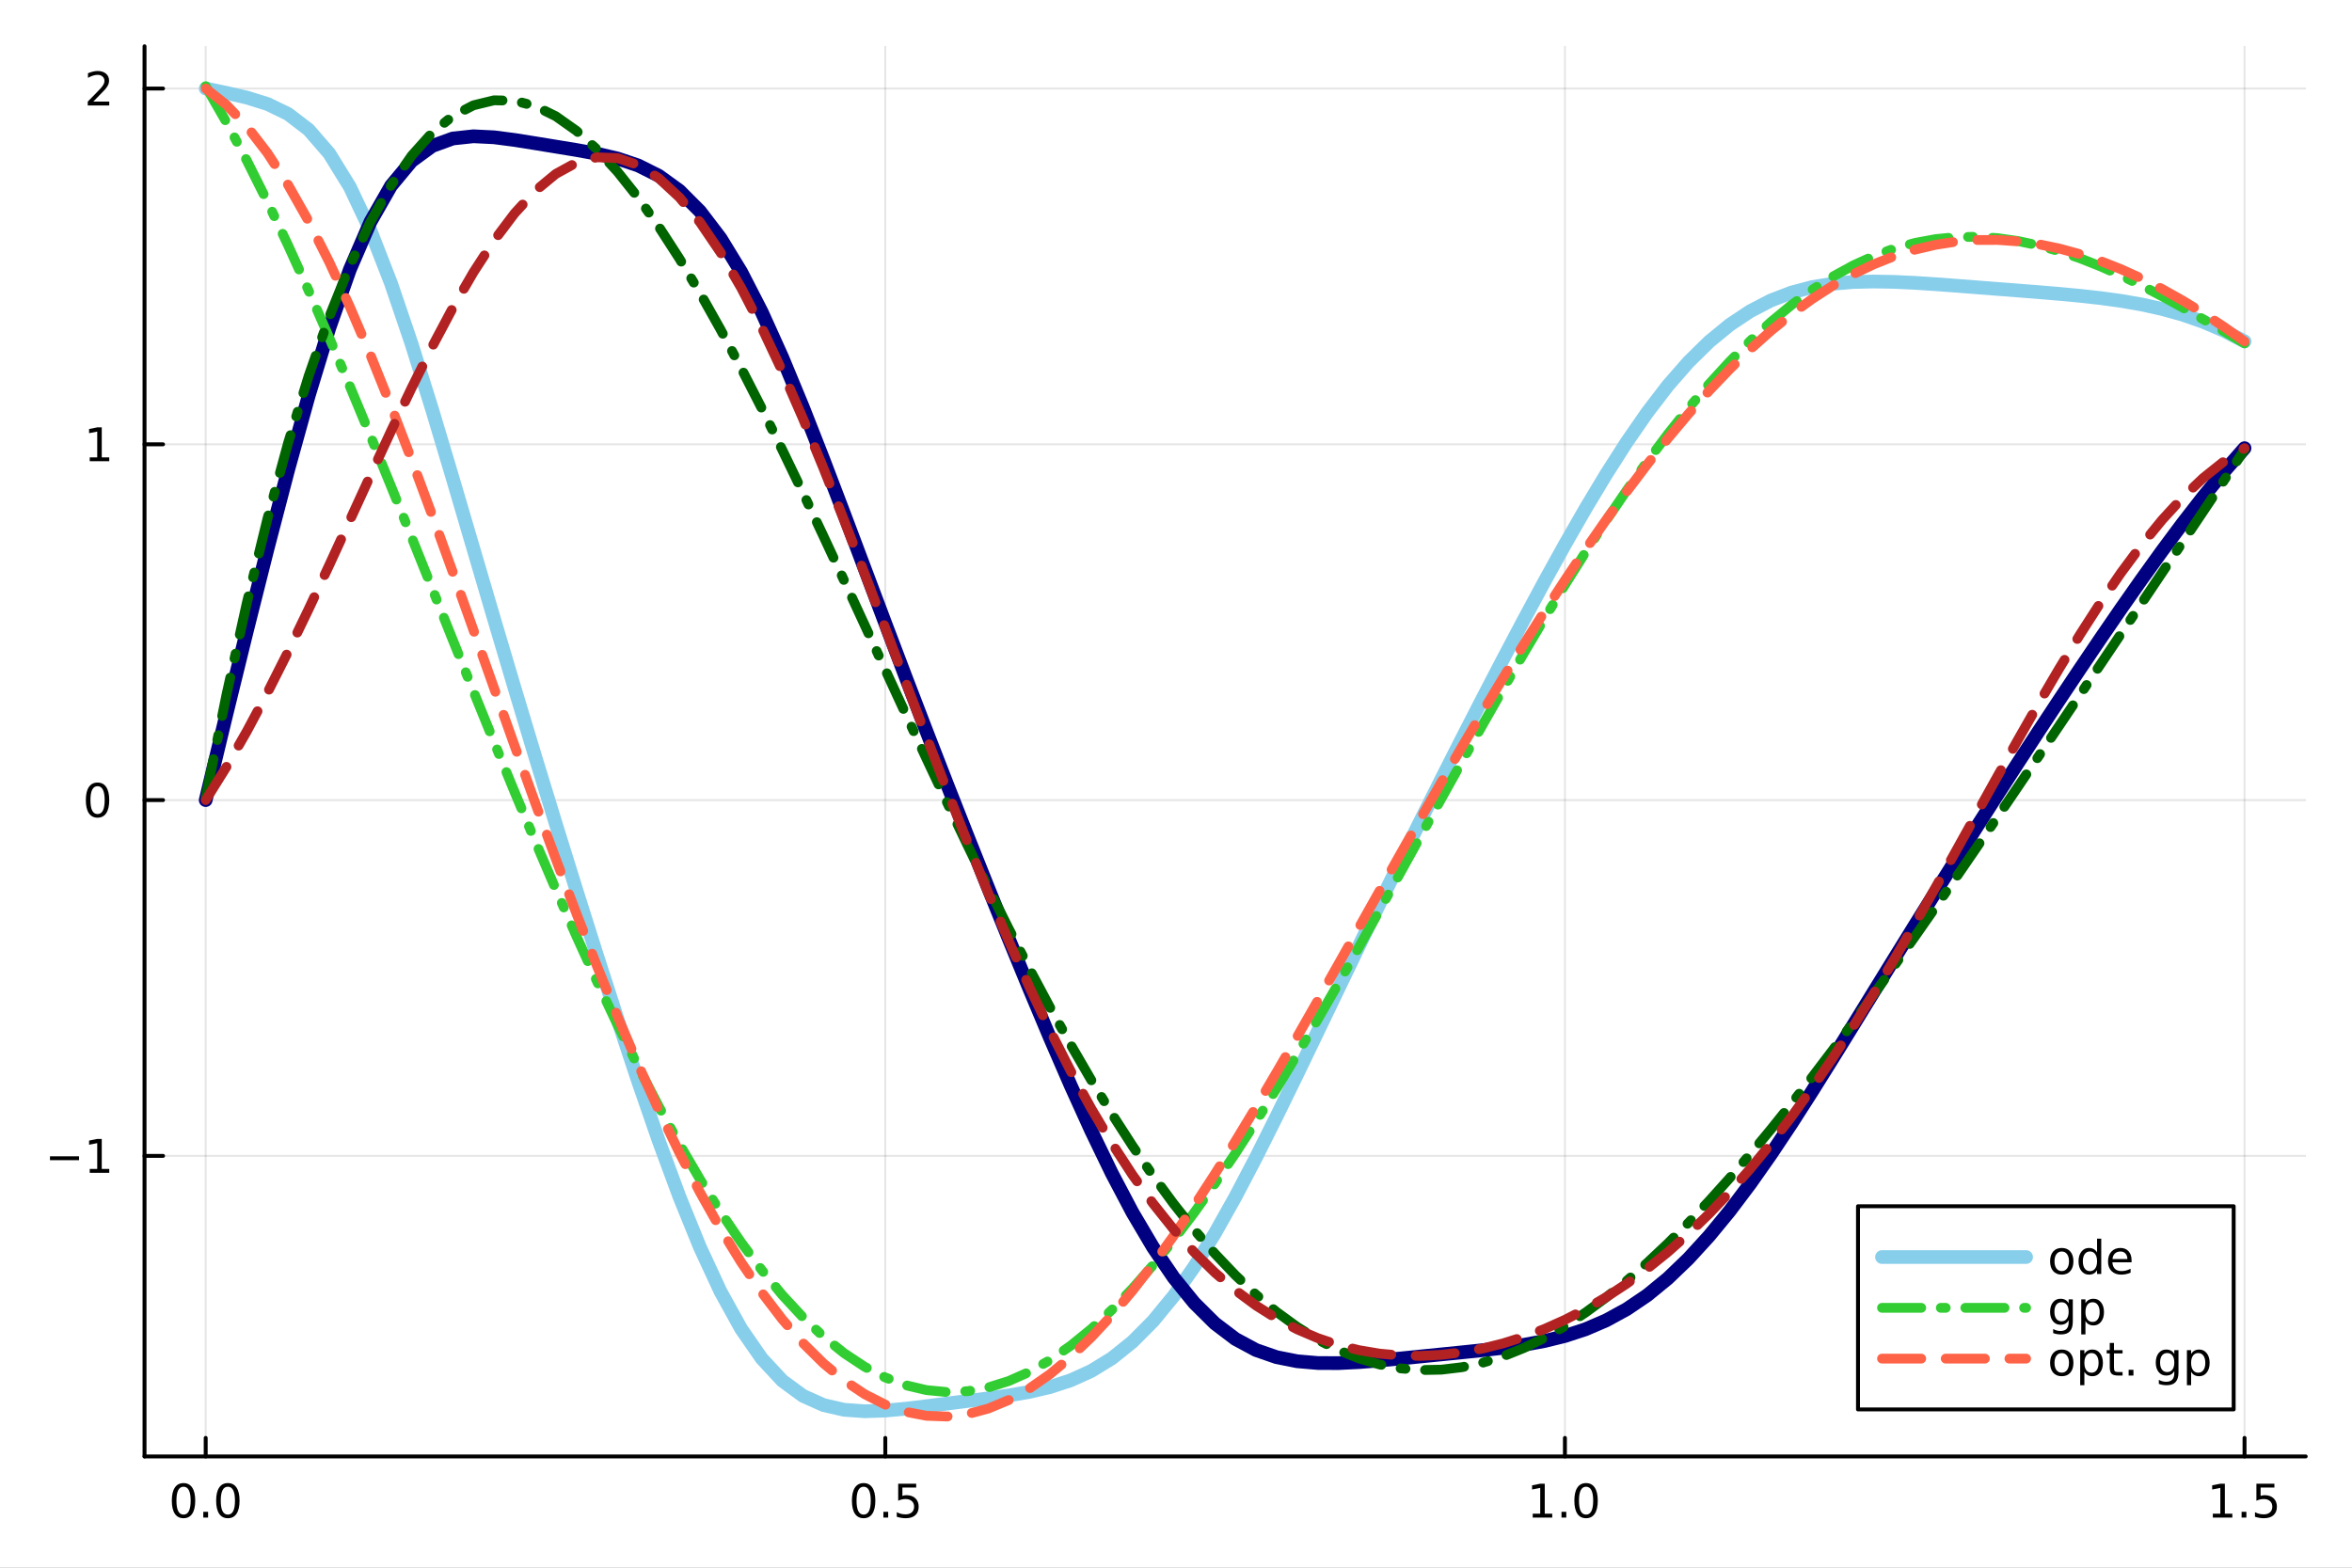 <?xml version="1.0" encoding="utf-8"?>
<svg xmlns="http://www.w3.org/2000/svg" xmlns:xlink="http://www.w3.org/1999/xlink" width="600" height="400" viewBox="0 0 2400 1600">
<rect x="0" y="0" width="2400" height="1600" fill="#808080" stroke="none"/>
<defs>
  <clipPath id="clip380">
    <rect x="0" y="0" width="2400" height="1600"/>
  </clipPath>
</defs>
<path clip-path="url(#clip380)" d="
M0 1600 L2400 1600 L2400 0 L0 0  Z
  " fill="#ffffff" fill-rule="evenodd" fill-opacity="1"/>
<defs>
  <clipPath id="clip381">
    <rect x="480" y="0" width="1681" height="1600"/>
  </clipPath>
</defs>
<path clip-path="url(#clip380)" d="
M147.478 1486.45 L2352.76 1486.45 L2352.76 47.244 L147.478 47.244  Z
  " fill="#ffffff" fill-rule="evenodd" fill-opacity="1"/>
<defs>
  <clipPath id="clip382">
    <rect x="147" y="47" width="2206" height="1440"/>
  </clipPath>
</defs>
<polyline clip-path="url(#clip382)" style="stroke:#000000; stroke-linecap:round; stroke-linejoin:round; stroke-width:2; stroke-opacity:0.1; fill:none" points="
  209.891,1486.45 209.891,47.244 
  "/>
<polyline clip-path="url(#clip382)" style="stroke:#000000; stroke-linecap:round; stroke-linejoin:round; stroke-width:2; stroke-opacity:0.1; fill:none" points="
  903.375,1486.45 903.375,47.244 
  "/>
<polyline clip-path="url(#clip382)" style="stroke:#000000; stroke-linecap:round; stroke-linejoin:round; stroke-width:2; stroke-opacity:0.1; fill:none" points="
  1596.86,1486.45 1596.86,47.244 
  "/>
<polyline clip-path="url(#clip382)" style="stroke:#000000; stroke-linecap:round; stroke-linejoin:round; stroke-width:2; stroke-opacity:0.1; fill:none" points="
  2290.34,1486.45 2290.34,47.244 
  "/>
<polyline clip-path="url(#clip380)" style="stroke:#000000; stroke-linecap:round; stroke-linejoin:round; stroke-width:4; stroke-opacity:1; fill:none" points="
  147.478,1486.45 2352.76,1486.45 
  "/>
<polyline clip-path="url(#clip380)" style="stroke:#000000; stroke-linecap:round; stroke-linejoin:round; stroke-width:4; stroke-opacity:1; fill:none" points="
  209.891,1486.45 209.891,1467.55 
  "/>
<polyline clip-path="url(#clip380)" style="stroke:#000000; stroke-linecap:round; stroke-linejoin:round; stroke-width:4; stroke-opacity:1; fill:none" points="
  903.375,1486.45 903.375,1467.55 
  "/>
<polyline clip-path="url(#clip380)" style="stroke:#000000; stroke-linecap:round; stroke-linejoin:round; stroke-width:4; stroke-opacity:1; fill:none" points="
  1596.86,1486.45 1596.86,1467.55 
  "/>
<polyline clip-path="url(#clip380)" style="stroke:#000000; stroke-linecap:round; stroke-linejoin:round; stroke-width:4; stroke-opacity:1; fill:none" points="
  2290.34,1486.45 2290.34,1467.55 
  "/>
<path clip-path="url(#clip380)" d="M187.276 1517.37 Q183.665 1517.37 181.836 1520.93 Q180.03 1524.47 180.03 1531.6 Q180.03 1538.71 181.836 1542.27 Q183.665 1545.82 187.276 1545.82 Q190.91 1545.82 192.716 1542.27 Q194.544 1538.71 194.544 1531.6 Q194.544 1524.47 192.716 1520.93 Q190.91 1517.37 187.276 1517.37 M187.276 1513.66 Q193.086 1513.66 196.142 1518.27 Q199.22 1522.85 199.22 1531.6 Q199.22 1540.33 196.142 1544.94 Q193.086 1549.52 187.276 1549.52 Q181.466 1549.52 178.387 1544.94 Q175.331 1540.33 175.331 1531.6 Q175.331 1522.85 178.387 1518.27 Q181.466 1513.66 187.276 1513.66 Z" fill="#000000" fill-rule="evenodd" fill-opacity="1" /><path clip-path="url(#clip380)" d="M207.438 1542.97 L212.322 1542.97 L212.322 1548.85 L207.438 1548.85 L207.438 1542.97 Z" fill="#000000" fill-rule="evenodd" fill-opacity="1" /><path clip-path="url(#clip380)" d="M232.507 1517.37 Q228.896 1517.37 227.067 1520.93 Q225.262 1524.47 225.262 1531.6 Q225.262 1538.71 227.067 1542.27 Q228.896 1545.82 232.507 1545.82 Q236.141 1545.82 237.947 1542.27 Q239.776 1538.71 239.776 1531.6 Q239.776 1524.47 237.947 1520.93 Q236.141 1517.37 232.507 1517.37 M232.507 1513.66 Q238.317 1513.66 241.373 1518.27 Q244.451 1522.85 244.451 1531.6 Q244.451 1540.33 241.373 1544.94 Q238.317 1549.52 232.507 1549.52 Q226.697 1549.52 223.618 1544.94 Q220.563 1540.33 220.563 1531.6 Q220.563 1522.85 223.618 1518.27 Q226.697 1513.66 232.507 1513.66 Z" fill="#000000" fill-rule="evenodd" fill-opacity="1" /><path clip-path="url(#clip380)" d="M881.257 1517.37 Q877.646 1517.37 875.817 1520.93 Q874.012 1524.47 874.012 1531.6 Q874.012 1538.71 875.817 1542.27 Q877.646 1545.82 881.257 1545.82 Q884.891 1545.82 886.697 1542.27 Q888.526 1538.71 888.526 1531.6 Q888.526 1524.47 886.697 1520.93 Q884.891 1517.37 881.257 1517.37 M881.257 1513.66 Q887.067 1513.66 890.123 1518.27 Q893.202 1522.85 893.202 1531.6 Q893.202 1540.33 890.123 1544.94 Q887.067 1549.52 881.257 1549.52 Q875.447 1549.52 872.368 1544.94 Q869.313 1540.33 869.313 1531.6 Q869.313 1522.85 872.368 1518.27 Q875.447 1513.66 881.257 1513.66 Z" fill="#000000" fill-rule="evenodd" fill-opacity="1" /><path clip-path="url(#clip380)" d="M901.419 1542.97 L906.303 1542.97 L906.303 1548.85 L901.419 1548.85 L901.419 1542.97 Z" fill="#000000" fill-rule="evenodd" fill-opacity="1" /><path clip-path="url(#clip380)" d="M916.535 1514.29 L934.891 1514.29 L934.891 1518.22 L920.817 1518.22 L920.817 1526.7 Q921.836 1526.35 922.854 1526.19 Q923.873 1526 924.891 1526 Q930.678 1526 934.058 1529.17 Q937.437 1532.34 937.437 1537.76 Q937.437 1543.34 933.965 1546.44 Q930.493 1549.52 924.174 1549.52 Q921.998 1549.52 919.729 1549.15 Q917.484 1548.78 915.076 1548.04 L915.076 1543.34 Q917.16 1544.47 919.382 1545.03 Q921.604 1545.58 924.081 1545.58 Q928.086 1545.58 930.424 1543.48 Q932.762 1541.37 932.762 1537.76 Q932.762 1534.15 930.424 1532.04 Q928.086 1529.94 924.081 1529.94 Q922.206 1529.94 920.331 1530.35 Q918.479 1530.77 916.535 1531.65 L916.535 1514.29 Z" fill="#000000" fill-rule="evenodd" fill-opacity="1" /><path clip-path="url(#clip380)" d="M1564.01 1544.91 L1571.65 1544.91 L1571.65 1518.55 L1563.34 1520.21 L1563.34 1515.95 L1571.6 1514.29 L1576.28 1514.29 L1576.28 1544.91 L1583.92 1544.91 L1583.92 1548.85 L1564.01 1548.85 L1564.01 1544.91 Z" fill="#000000" fill-rule="evenodd" fill-opacity="1" /><path clip-path="url(#clip380)" d="M1593.36 1542.97 L1598.25 1542.97 L1598.25 1548.85 L1593.36 1548.85 L1593.36 1542.97 Z" fill="#000000" fill-rule="evenodd" fill-opacity="1" /><path clip-path="url(#clip380)" d="M1618.43 1517.37 Q1614.82 1517.37 1612.99 1520.93 Q1611.19 1524.47 1611.19 1531.6 Q1611.19 1538.71 1612.99 1542.27 Q1614.82 1545.82 1618.43 1545.82 Q1622.07 1545.82 1623.87 1542.27 Q1625.7 1538.71 1625.7 1531.6 Q1625.7 1524.47 1623.87 1520.93 Q1622.07 1517.37 1618.43 1517.37 M1618.43 1513.66 Q1624.24 1513.66 1627.3 1518.27 Q1630.38 1522.85 1630.38 1531.6 Q1630.38 1540.33 1627.3 1544.94 Q1624.24 1549.52 1618.43 1549.52 Q1612.62 1549.52 1609.54 1544.94 Q1606.49 1540.33 1606.49 1531.6 Q1606.49 1522.85 1609.54 1518.27 Q1612.62 1513.66 1618.43 1513.66 Z" fill="#000000" fill-rule="evenodd" fill-opacity="1" /><path clip-path="url(#clip380)" d="M2257.99 1544.91 L2265.63 1544.91 L2265.63 1518.55 L2257.32 1520.21 L2257.32 1515.95 L2265.59 1514.29 L2270.26 1514.29 L2270.26 1544.91 L2277.9 1544.91 L2277.9 1548.85 L2257.99 1548.85 L2257.99 1544.91 Z" fill="#000000" fill-rule="evenodd" fill-opacity="1" /><path clip-path="url(#clip380)" d="M2287.34 1542.97 L2292.23 1542.97 L2292.23 1548.85 L2287.34 1548.85 L2287.34 1542.97 Z" fill="#000000" fill-rule="evenodd" fill-opacity="1" /><path clip-path="url(#clip380)" d="M2302.46 1514.29 L2320.82 1514.29 L2320.82 1518.22 L2306.74 1518.22 L2306.74 1526.7 Q2307.76 1526.35 2308.78 1526.19 Q2309.8 1526 2310.82 1526 Q2316.6 1526 2319.98 1529.17 Q2323.36 1532.34 2323.36 1537.76 Q2323.36 1543.34 2319.89 1546.44 Q2316.42 1549.52 2310.1 1549.52 Q2307.92 1549.52 2305.65 1549.15 Q2303.41 1548.78 2301 1548.04 L2301 1543.34 Q2303.09 1544.47 2305.31 1545.03 Q2307.53 1545.58 2310.01 1545.58 Q2314.01 1545.58 2316.35 1543.48 Q2318.69 1541.37 2318.69 1537.76 Q2318.69 1534.15 2316.35 1532.04 Q2314.01 1529.94 2310.01 1529.94 Q2308.13 1529.94 2306.26 1530.35 Q2304.4 1530.77 2302.46 1531.65 L2302.46 1514.29 Z" fill="#000000" fill-rule="evenodd" fill-opacity="1" /><polyline clip-path="url(#clip382)" style="stroke:#000000; stroke-linecap:round; stroke-linejoin:round; stroke-width:2; stroke-opacity:0.1; fill:none" points="
  147.478,1179.7 2352.76,1179.7 
  "/>
<polyline clip-path="url(#clip382)" style="stroke:#000000; stroke-linecap:round; stroke-linejoin:round; stroke-width:2; stroke-opacity:0.1; fill:none" points="
  147.478,816.586 2352.76,816.586 
  "/>
<polyline clip-path="url(#clip382)" style="stroke:#000000; stroke-linecap:round; stroke-linejoin:round; stroke-width:2; stroke-opacity:0.1; fill:none" points="
  147.478,453.47 2352.76,453.47 
  "/>
<polyline clip-path="url(#clip382)" style="stroke:#000000; stroke-linecap:round; stroke-linejoin:round; stroke-width:2; stroke-opacity:0.1; fill:none" points="
  147.478,90.354 2352.76,90.354 
  "/>
<polyline clip-path="url(#clip380)" style="stroke:#000000; stroke-linecap:round; stroke-linejoin:round; stroke-width:4; stroke-opacity:1; fill:none" points="
  147.478,1486.45 147.478,47.244 
  "/>
<polyline clip-path="url(#clip380)" style="stroke:#000000; stroke-linecap:round; stroke-linejoin:round; stroke-width:4; stroke-opacity:1; fill:none" points="
  147.478,1179.7 166.376,1179.7 
  "/>
<polyline clip-path="url(#clip380)" style="stroke:#000000; stroke-linecap:round; stroke-linejoin:round; stroke-width:4; stroke-opacity:1; fill:none" points="
  147.478,816.586 166.376,816.586 
  "/>
<polyline clip-path="url(#clip380)" style="stroke:#000000; stroke-linecap:round; stroke-linejoin:round; stroke-width:4; stroke-opacity:1; fill:none" points="
  147.478,453.47 166.376,453.47 
  "/>
<polyline clip-path="url(#clip380)" style="stroke:#000000; stroke-linecap:round; stroke-linejoin:round; stroke-width:4; stroke-opacity:1; fill:none" points="
  147.478,90.354 166.376,90.354 
  "/>
<path clip-path="url(#clip380)" d="M50.992 1180.15 L80.668 1180.15 L80.668 1184.09 L50.992 1184.09 L50.992 1180.15 Z" fill="#000000" fill-rule="evenodd" fill-opacity="1" /><path clip-path="url(#clip380)" d="M91.571 1193.05 L99.21 1193.05 L99.21 1166.68 L90.899 1168.35 L90.899 1164.09 L99.163 1162.42 L103.839 1162.42 L103.839 1193.05 L111.478 1193.05 L111.478 1196.98 L91.571 1196.98 L91.571 1193.05 Z" fill="#000000" fill-rule="evenodd" fill-opacity="1" /><path clip-path="url(#clip380)" d="M99.534 802.384 Q95.922 802.384 94.094 805.949 Q92.288 809.491 92.288 816.62 Q92.288 823.727 94.094 827.292 Q95.922 830.833 99.534 830.833 Q103.168 830.833 104.973 827.292 Q106.802 823.727 106.802 816.62 Q106.802 809.491 104.973 805.949 Q103.168 802.384 99.534 802.384 M99.534 798.681 Q105.344 798.681 108.399 803.287 Q111.478 807.87 111.478 816.62 Q111.478 825.347 108.399 829.954 Q105.344 834.537 99.534 834.537 Q93.723 834.537 90.645 829.954 Q87.589 825.347 87.589 816.62 Q87.589 807.87 90.645 803.287 Q93.723 798.681 99.534 798.681 Z" fill="#000000" fill-rule="evenodd" fill-opacity="1" /><path clip-path="url(#clip380)" d="M91.571 466.815 L99.21 466.815 L99.21 440.449 L90.899 442.116 L90.899 437.856 L99.163 436.19 L103.839 436.19 L103.839 466.815 L111.478 466.815 L111.478 470.75 L91.571 470.75 L91.571 466.815 Z" fill="#000000" fill-rule="evenodd" fill-opacity="1" /><path clip-path="url(#clip380)" d="M95.159 103.699 L111.478 103.699 L111.478 107.634 L89.534 107.634 L89.534 103.699 Q92.196 100.944 96.779 96.315 Q101.385 91.662 102.566 90.319 Q104.811 87.796 105.691 86.06 Q106.594 84.301 106.594 82.611 Q106.594 79.856 104.649 78.12 Q102.728 76.384 99.626 76.384 Q97.427 76.384 94.973 77.148 Q92.543 77.912 89.765 79.463 L89.765 74.741 Q92.589 73.606 95.043 73.028 Q97.496 72.449 99.534 72.449 Q104.904 72.449 108.098 75.134 Q111.293 77.819 111.293 82.31 Q111.293 84.44 110.483 86.361 Q109.696 88.259 107.589 90.852 Q107.01 91.523 103.909 94.74 Q100.807 97.935 95.159 103.699 Z" fill="#000000" fill-rule="evenodd" fill-opacity="1" /><polyline clip-path="url(#clip382)" style="stroke:#87ceeb; stroke-linecap:round; stroke-linejoin:round; stroke-width:14; stroke-opacity:1; fill:none" points="
  209.891,90.354 230.906,94.754 251.921,99.596 272.935,106.139 293.95,116.304 314.965,132.385 335.979,156.646 356.994,190.736 378.009,235.195 399.023,289.262 
  420.038,351.1 441.053,418.308 462.067,488.608 483.082,560.121 504.097,631.622 525.111,702.405 546.126,772.177 567.141,840.892 588.155,908.559 609.17,975.1 
  630.185,1040.31 651.199,1103.67 672.214,1164.33 693.229,1221.21 714.243,1272.94 735.258,1318.22 756.272,1356.23 777.287,1386.54 798.302,1409.17 819.316,1424.59 
  840.331,1434.02 861.346,1438.84 882.36,1440.34 903.375,1439.65 924.39,1437.72 945.404,1435.2 966.419,1432.51 987.434,1429.85 1008.45,1427.17 1029.46,1424.2 
  1050.48,1420.56 1071.49,1415.64 1092.51,1408.77 1113.52,1399.25 1134.54,1386.34 1155.55,1369.5 1176.57,1348.37 1197.58,1322.81 1218.59,1292.9 1239.61,1258.96 
  1260.62,1221.52 1281.64,1181.37 1302.65,1139.41 1323.67,1096.35 1344.68,1052.73 1365.7,1008.99 1386.71,965.418 1407.73,922.205 1428.74,879.433 1449.76,837.11 
  1470.77,795.241 1491.79,753.844 1512.8,712.946 1533.81,672.589 1554.83,632.825 1575.84,593.797 1596.86,555.79 1617.87,519.132 1638.89,484.175 1659.9,451.305 
  1680.92,420.937 1701.93,393.526 1722.95,369.473 1743.96,348.838 1764.98,331.579 1785.99,317.587 1807.01,306.679 1828.02,298.605 1849.03,293.042 1870.05,289.597 
  1891.06,287.825 1912.08,287.313 1933.09,287.701 1954.11,288.695 1975.12,290.058 1996.14,291.614 2017.15,293.244 2038.17,294.875 2059.18,296.5 2080.2,298.153 
  2101.21,299.909 2122.23,301.877 2143.24,304.205 2164.25,307.077 2185.27,310.716 2206.28,315.347 2227.3,321.187 2248.31,328.508 2269.33,337.528 2290.34,348.404 
  
  "/>
<polyline clip-path="url(#clip382)" style="stroke:#000080; stroke-linecap:round; stroke-linejoin:round; stroke-width:14; stroke-opacity:1; fill:none" points="
  209.891,816.586 230.906,729.354 251.921,643.783 272.935,560.268 293.95,479.779 314.965,403.945 335.979,334.96 356.994,275.154 378.009,226.421 399.023,189.622 
  420.038,164.335 441.053,148.977 462.067,141.343 483.082,139.086 504.097,140.123 525.111,142.846 546.126,146.196 567.141,149.63 588.155,153.077 609.17,156.886 
  630.185,161.791 651.199,168.868 672.214,179.376 693.229,194.582 714.243,215.627 735.258,243.205 756.272,277.587 777.287,318.477 798.302,365.009 819.316,415.782 
  840.331,469.357 861.346,524.547 882.36,580.405 903.375,636.242 924.39,691.627 945.404,746.392 966.419,800.472 987.434,853.832 1008.45,906.463 1029.46,958.379 
  1050.48,1009.44 1071.49,1059.37 1092.51,1107.76 1113.52,1154.05 1134.54,1197.55 1155.55,1237.42 1176.57,1272.98 1197.58,1303.84 1218.59,1329.73 1239.61,1350.6 
  1260.62,1366.55 1281.64,1377.86 1302.65,1385.14 1323.67,1389.31 1344.68,1391.11 1365.7,1391.21 1386.71,1390.18 1407.73,1388.5 1428.74,1386.51 1449.76,1384.4 
  1470.77,1382.3 1491.79,1380.2 1512.8,1378.03 1533.81,1375.58 1554.83,1372.58 1575.84,1368.7 1596.86,1363.54 1617.87,1356.65 1638.89,1347.63 1659.9,1336.15 
  1680.92,1321.92 1701.93,1304.7 1722.95,1284.51 1743.96,1261.51 1764.98,1235.95 1785.99,1208.07 1807.01,1178.19 1828.02,1146.67 1849.03,1113.89 1870.05,1080.29 
  1891.06,1046.3 1912.08,1012.15 1933.09,978.029 1954.11,944.073 1975.12,910.372 1996.14,876.973 2017.15,843.88 2038.17,811.1 2059.18,778.619 2080.2,746.432 
  2101.21,714.56 2122.23,683.045 2143.24,651.951 2164.25,621.366 2185.27,591.401 2206.28,562.191 2227.3,533.946 2248.31,506.916 2269.33,481.333 2290.34,457.411 
  
  "/>
<polyline clip-path="url(#clip382)" style="stroke:#32cd32; stroke-linecap:round; stroke-linejoin:round; stroke-width:10; stroke-opacity:1; fill:none" stroke-dasharray="40, 20, 5, 20" points="
  209.891,87.976 230.906,124.526 251.921,163.967 272.935,206.001 293.95,250.336 314.965,296.677 335.979,344.732 356.994,394.214 378.009,444.837 399.023,496.322 
  420.038,548.393 441.053,600.782 462.067,653.227 483.082,705.474 504.097,757.275 525.111,808.393 546.126,858.601 567.141,907.678 588.155,955.418 609.17,1001.62 
  630.185,1046.11 651.199,1088.7 672.214,1129.23 693.229,1167.56 714.243,1203.54 735.258,1237.05 756.272,1267.99 777.287,1296.25 798.302,1321.76 819.316,1344.43 
  840.331,1364.22 861.346,1381.07 882.36,1394.96 903.375,1405.88 924.39,1413.81 945.404,1418.76 966.419,1420.77 987.434,1419.85 1008.45,1416.06 1029.46,1409.45 
  1050.48,1400.09 1071.49,1388.05 1092.51,1373.44 1113.52,1356.34 1134.54,1336.86 1155.55,1315.12 1176.57,1291.24 1197.58,1265.36 1218.59,1237.61 1239.61,1208.13 
  1260.62,1177.08 1281.64,1144.61 1302.65,1110.87 1323.67,1076.03 1344.68,1040.25 1365.7,1003.69 1386.71,966.517 1407.73,928.903 1428.74,891.01 1449.76,853.002 
  1470.77,815.041 1491.79,777.286 1512.8,739.895 1533.81,703.019 1554.83,666.805 1575.84,631.397 1596.86,596.929 1617.87,563.532 1638.89,531.328 1659.9,500.432 
  1680.92,470.952 1701.93,442.986 1722.95,416.622 1743.96,391.942 1764.98,369.014 1785.99,347.9 1807.01,328.648 1828.02,311.298 1849.03,295.877 1870.05,282.403 
  1891.06,270.882 1912.08,261.308 1933.09,253.665 1954.11,247.924 1975.12,244.047 1996.14,241.984 2017.15,241.673 2038.17,243.041 2059.18,246.006 2080.2,250.474 
  2101.21,256.343 2122.23,263.497 2143.24,271.815 2164.25,281.165 2185.27,291.405 2206.28,302.386 2227.3,313.953 2248.31,325.939 2269.33,338.176 2290.34,350.485 
  
  "/>
<polyline clip-path="url(#clip382)" style="stroke:#006400; stroke-linecap:round; stroke-linejoin:round; stroke-width:10; stroke-opacity:1; fill:none" stroke-dasharray="40, 20, 5, 20" points="
  209.891,814.038 230.906,709.92 251.921,615.071 272.935,529.25 293.95,452.206 314.965,383.676 335.979,323.387 356.994,271.057 378.009,226.395 399.023,189.104 
  420.038,158.88 441.053,135.412 462.067,118.386 483.082,107.482 504.097,102.379 525.111,102.753 546.126,108.277 567.141,118.624 588.155,133.47 609.17,152.488 
  630.185,175.355 651.199,201.751 672.214,231.358 693.229,263.862 714.243,298.957 735.258,336.337 756.272,375.708 777.287,416.777 798.302,459.264 819.316,502.893 
  840.331,547.397 861.346,592.52 882.36,638.013 903.375,683.638 924.39,729.166 945.404,774.381 966.419,819.076 987.434,863.055 1008.45,906.132 1029.46,948.137 
  1050.48,988.906 1071.49,1028.29 1092.51,1066.15 1113.52,1102.36 1134.54,1136.81 1155.55,1169.4 1176.57,1200.02 1197.58,1228.61 1218.59,1255.09 1239.61,1279.41 
  1260.62,1301.51 1281.64,1321.38 1302.65,1338.97 1323.67,1354.27 1344.68,1367.28 1365.7,1377.99 1386.71,1386.43 1407.73,1392.61 1428.74,1396.55 1449.76,1398.3 
  1470.77,1397.9 1491.79,1395.39 1512.8,1390.84 1533.81,1384.29 1554.83,1375.83 1575.84,1365.51 1596.86,1353.41 1617.87,1339.61 1638.89,1324.19 1659.9,1307.23 
  1680.92,1288.82 1701.93,1269.03 1722.95,1247.97 1743.96,1225.71 1764.98,1202.34 1785.99,1177.95 1807.01,1152.62 1828.02,1126.43 1849.03,1099.47 1870.05,1071.81 
  1891.06,1043.53 1912.08,1014.71 1933.09,985.407 1954.11,955.691 1975.12,925.624 1996.14,895.262 2017.15,864.658 2038.17,833.858 2059.18,802.905 2080.2,771.835 
  2101.21,740.682 2122.23,709.47 2143.24,678.22 2164.25,646.948 2185.27,615.663 2206.28,584.368 2227.3,553.063 2248.31,521.74 2269.33,490.386 2290.34,458.984 
  
  "/>
<polyline clip-path="url(#clip382)" style="stroke:#ff6347; stroke-linecap:round; stroke-linejoin:round; stroke-width:10; stroke-opacity:1; fill:none" stroke-dasharray="40, 25" points="
  209.891,90.355 230.906,106.932 251.921,128.944 272.935,156.257 293.95,188.654 314.965,225.846 335.979,267.474 356.994,313.119 378.009,362.312 399.023,414.544 
  420.038,469.279 441.053,525.963 462.067,584.037 483.082,642.949 504.097,702.16 525.111,761.158 546.126,819.461 567.141,876.627 588.155,932.254 609.17,985.985 
  630.185,1037.51 651.199,1086.56 672.214,1132.92 693.229,1176.4 714.243,1216.86 735.258,1254.18 756.272,1288.28 777.287,1319.1 798.302,1346.59 819.316,1370.73 
  840.331,1391.5 861.346,1408.9 882.36,1422.93 903.375,1433.61 924.39,1440.94 945.404,1444.97 966.419,1445.72 987.434,1443.24 1008.45,1437.59 1029.46,1428.84 
  1050.48,1417.08 1071.49,1402.42 1092.51,1384.97 1113.52,1364.87 1134.54,1342.29 1155.55,1317.38 1176.57,1290.33 1197.58,1261.33 1218.59,1230.6 1239.61,1198.32 
  1260.62,1164.73 1281.64,1130.01 1302.65,1094.39 1323.67,1058.06 1344.68,1021.21 1365.7,984.015 1386.71,946.65 1407.73,909.267 1428.74,872.01 1449.76,835.009 
  1470.77,798.384 1491.79,762.243 1512.8,726.688 1533.81,691.813 1554.83,657.707 1575.84,624.455 1596.86,592.139 1617.87,560.841 1638.89,530.641 1659.9,501.617 
  1680.92,473.849 1701.93,447.413 1722.95,422.383 1743.96,398.829 1764.98,376.817 1785.99,356.404 1807.01,337.643 1828.02,320.574 1849.03,305.23 1870.05,291.632 
  1891.06,279.791 1912.08,269.706 1933.09,261.366 1954.11,254.752 1975.12,249.835 1996.14,246.578 2017.15,244.941 2038.17,244.878 2059.18,246.339 2080.2,249.274 
  2101.21,253.632 2122.23,259.362 2143.24,266.412 2164.25,274.733 2185.27,284.272 2206.28,294.981 2227.3,306.805 2248.31,319.69 2269.33,333.577 2290.34,348.404 
  
  "/>
<polyline clip-path="url(#clip382)" style="stroke:#b22222; stroke-linecap:round; stroke-linejoin:round; stroke-width:10; stroke-opacity:1; fill:none" stroke-dasharray="40, 25" points="
  209.891,816.585 230.906,782.924 251.921,746.25 272.935,706.873 293.95,665.176 314.965,621.616 335.979,576.712 356.994,531.044 378.009,485.239 399.023,439.961 
  420.038,395.896 441.053,353.743 462.067,314.195 483.082,277.923 504.097,245.565 525.111,217.706 546.126,194.871 567.141,177.506 588.155,165.97 609.17,160.529 
  630.185,161.345 651.199,168.478 672.214,181.879 693.229,201.399 714.243,226.786 735.258,257.7 756.272,293.714 777.287,334.331 798.302,378.995 819.316,427.105 
  840.331,478.027 861.346,531.113 882.36,585.709 903.375,641.177 924.39,696.9 945.404,752.296 966.419,806.831 987.434,860.02 1008.45,911.437 1029.46,960.719 
  1050.48,1007.56 1071.49,1051.74 1092.51,1093.06 1113.52,1131.42 1134.54,1166.75 1155.55,1199.04 1176.57,1228.31 1197.58,1254.63 1218.59,1278.08 1239.61,1298.78 
  1260.62,1316.85 1281.64,1332.44 1302.65,1345.69 1323.67,1356.74 1344.68,1365.72 1365.7,1372.76 1386.71,1378 1407.73,1381.53 1428.74,1383.44 1449.76,1383.82 
  1470.77,1382.73 1491.79,1380.22 1512.8,1376.33 1533.81,1371.06 1554.83,1364.43 1575.84,1356.43 1596.86,1347.04 1617.87,1336.22 1638.89,1323.94 1659.9,1310.14 
  1680.92,1294.78 1701.93,1277.81 1722.95,1259.17 1743.96,1238.82 1764.98,1216.72 1785.99,1192.85 1807.01,1167.2 1828.02,1139.79 1849.03,1110.65 1870.05,1079.86 
  1891.06,1047.51 1912.08,1013.73 1933.09,978.688 1954.11,942.571 1975.12,905.611 1996.14,868.069 2017.15,830.232 2038.17,792.409 2059.18,754.929 2080.2,718.133 
  2101.21,682.366 2122.23,647.973 2143.24,615.289 2164.25,584.634 2185.27,556.303 2206.28,530.561 2227.3,507.637 2248.31,487.717 2269.33,470.944 2290.34,457.411 
  
  "/>
<path clip-path="url(#clip380)" d="
M1895.92 1438.47 L2279.25 1438.47 L2279.25 1231.11 L1895.92 1231.11  Z
  " fill="#ffffff" fill-rule="evenodd" fill-opacity="1"/>
<polyline clip-path="url(#clip380)" style="stroke:#000000; stroke-linecap:round; stroke-linejoin:round; stroke-width:4; stroke-opacity:1; fill:none" points="
  1895.92,1438.47 2279.25,1438.47 2279.25,1231.11 1895.92,1231.11 1895.92,1438.47 
  "/>
<polyline clip-path="url(#clip380)" style="stroke:#87ceeb; stroke-linecap:round; stroke-linejoin:round; stroke-width:14; stroke-opacity:1; fill:none" points="
  1920.42,1282.95 2067.44,1282.95 
  "/>
<path clip-path="url(#clip380)" d="M2103.84 1277.29 Q2100.42 1277.29 2098.42 1279.98 Q2096.43 1282.64 2096.43 1287.29 Q2096.43 1291.95 2098.4 1294.63 Q2100.39 1297.29 2103.84 1297.29 Q2107.24 1297.29 2109.24 1294.61 Q2111.23 1291.92 2111.23 1287.29 Q2111.23 1282.69 2109.24 1280 Q2107.24 1277.29 2103.84 1277.29 M2103.84 1273.68 Q2109.4 1273.68 2112.57 1277.29 Q2115.74 1280.91 2115.74 1287.29 Q2115.74 1293.66 2112.57 1297.29 Q2109.4 1300.91 2103.84 1300.91 Q2098.26 1300.91 2095.09 1297.29 Q2091.94 1293.66 2091.94 1287.29 Q2091.94 1280.91 2095.09 1277.29 Q2098.26 1273.68 2103.84 1273.68 Z" fill="#000000" fill-rule="evenodd" fill-opacity="1" /><path clip-path="url(#clip380)" d="M2139.86 1278.24 L2139.86 1264.22 L2144.12 1264.22 L2144.12 1300.23 L2139.86 1300.23 L2139.86 1296.35 Q2138.52 1298.66 2136.46 1299.79 Q2134.42 1300.91 2131.55 1300.91 Q2126.85 1300.91 2123.89 1297.16 Q2120.95 1293.41 2120.95 1287.29 Q2120.95 1281.18 2123.89 1277.43 Q2126.85 1273.68 2131.55 1273.68 Q2134.42 1273.68 2136.46 1274.82 Q2138.52 1275.93 2139.86 1278.24 M2125.35 1287.29 Q2125.35 1291.99 2127.27 1294.68 Q2129.21 1297.34 2132.59 1297.34 Q2135.97 1297.34 2137.92 1294.68 Q2139.86 1291.99 2139.86 1287.29 Q2139.86 1282.6 2137.92 1279.93 Q2135.97 1277.25 2132.59 1277.25 Q2129.21 1277.25 2127.27 1279.93 Q2125.35 1282.6 2125.35 1287.29 Z" fill="#000000" fill-rule="evenodd" fill-opacity="1" /><path clip-path="url(#clip380)" d="M2175.07 1286.21 L2175.07 1288.29 L2155.48 1288.29 Q2155.76 1292.69 2158.12 1295 Q2160.51 1297.29 2164.74 1297.29 Q2167.2 1297.29 2169.49 1296.69 Q2171.8 1296.09 2174.07 1294.89 L2174.07 1298.91 Q2171.78 1299.89 2169.37 1300.4 Q2166.97 1300.91 2164.49 1300.91 Q2158.29 1300.91 2154.65 1297.29 Q2151.04 1293.68 2151.04 1287.53 Q2151.04 1281.16 2154.47 1277.43 Q2157.92 1273.68 2163.75 1273.68 Q2168.98 1273.68 2172.01 1277.06 Q2175.07 1280.42 2175.07 1286.21 M2170.81 1284.96 Q2170.76 1281.46 2168.84 1279.38 Q2166.94 1277.29 2163.79 1277.29 Q2160.23 1277.29 2158.08 1279.31 Q2155.95 1281.32 2155.62 1284.98 L2170.81 1284.96 Z" fill="#000000" fill-rule="evenodd" fill-opacity="1" /><polyline clip-path="url(#clip380)" style="stroke:#32cd32; stroke-linecap:round; stroke-linejoin:round; stroke-width:10; stroke-opacity:1; fill:none" stroke-dasharray="40, 20, 5, 20" points="
  1920.42,1334.79 2067.44,1334.79 
  "/>
<path clip-path="url(#clip380)" d="M2110.86 1338.81 Q2110.86 1334.18 2108.93 1331.63 Q2107.04 1329.09 2103.59 1329.09 Q2100.16 1329.09 2098.24 1331.63 Q2096.34 1334.18 2096.34 1338.81 Q2096.34 1343.42 2098.24 1345.96 Q2100.16 1348.51 2103.59 1348.51 Q2107.04 1348.51 2108.93 1345.96 Q2110.86 1343.42 2110.86 1338.81 M2115.11 1348.86 Q2115.11 1355.48 2112.17 1358.69 Q2109.24 1361.94 2103.17 1361.94 Q2100.92 1361.94 2098.93 1361.59 Q2096.94 1361.26 2095.07 1360.57 L2095.07 1356.43 Q2096.94 1357.44 2098.77 1357.93 Q2100.6 1358.42 2102.5 1358.42 Q2106.69 1358.42 2108.77 1356.22 Q2110.86 1354.04 2110.86 1349.62 L2110.86 1347.51 Q2109.54 1349.81 2107.48 1350.94 Q2105.42 1352.07 2102.55 1352.07 Q2097.78 1352.07 2094.86 1348.44 Q2091.94 1344.81 2091.94 1338.81 Q2091.94 1332.79 2094.86 1329.16 Q2097.78 1325.52 2102.55 1325.52 Q2105.42 1325.52 2107.48 1326.66 Q2109.54 1327.79 2110.86 1330.08 L2110.86 1326.15 L2115.11 1326.15 L2115.11 1348.86 Z" fill="#000000" fill-rule="evenodd" fill-opacity="1" /><path clip-path="url(#clip380)" d="M2128.01 1348.19 L2128.01 1361.94 L2123.73 1361.94 L2123.73 1326.15 L2128.01 1326.15 L2128.01 1330.08 Q2129.35 1327.77 2131.39 1326.66 Q2133.45 1325.52 2136.3 1325.52 Q2141.02 1325.52 2143.96 1329.27 Q2146.92 1333.02 2146.92 1339.13 Q2146.92 1345.25 2143.96 1349 Q2141.02 1352.75 2136.3 1352.75 Q2133.45 1352.75 2131.39 1351.63 Q2129.35 1350.5 2128.01 1348.19 M2142.5 1339.13 Q2142.5 1334.44 2140.55 1331.77 Q2138.63 1329.09 2135.25 1329.09 Q2131.87 1329.09 2129.93 1331.77 Q2128.01 1334.44 2128.01 1339.13 Q2128.01 1343.83 2129.93 1346.52 Q2131.87 1349.18 2135.25 1349.18 Q2138.63 1349.18 2140.55 1346.52 Q2142.5 1343.83 2142.5 1339.13 Z" fill="#000000" fill-rule="evenodd" fill-opacity="1" /><polyline clip-path="url(#clip380)" style="stroke:#ff6347; stroke-linecap:round; stroke-linejoin:round; stroke-width:10; stroke-opacity:1; fill:none" stroke-dasharray="40, 25" points="
  1920.42,1386.63 2067.44,1386.63 
  "/>
<path clip-path="url(#clip380)" d="M2103.84 1380.97 Q2100.42 1380.97 2098.42 1383.66 Q2096.43 1386.32 2096.43 1390.97 Q2096.43 1395.63 2098.4 1398.31 Q2100.39 1400.97 2103.84 1400.97 Q2107.24 1400.97 2109.24 1398.29 Q2111.23 1395.6 2111.23 1390.97 Q2111.23 1386.37 2109.24 1383.68 Q2107.24 1380.97 2103.84 1380.97 M2103.84 1377.36 Q2109.4 1377.36 2112.57 1380.97 Q2115.74 1384.59 2115.74 1390.97 Q2115.74 1397.34 2112.57 1400.97 Q2109.4 1404.59 2103.84 1404.59 Q2098.26 1404.59 2095.09 1400.97 Q2091.94 1397.34 2091.94 1390.97 Q2091.94 1384.59 2095.09 1380.97 Q2098.26 1377.36 2103.84 1377.36 Z" fill="#000000" fill-rule="evenodd" fill-opacity="1" /><path clip-path="url(#clip380)" d="M2126.92 1400.03 L2126.92 1413.78 L2122.64 1413.78 L2122.64 1377.99 L2126.92 1377.99 L2126.92 1381.92 Q2128.26 1379.61 2130.3 1378.5 Q2132.36 1377.36 2135.21 1377.36 Q2139.93 1377.36 2142.87 1381.11 Q2145.83 1384.86 2145.83 1390.97 Q2145.83 1397.09 2142.87 1400.84 Q2139.93 1404.59 2135.21 1404.59 Q2132.36 1404.59 2130.3 1403.47 Q2128.26 1402.34 2126.92 1400.03 M2141.41 1390.97 Q2141.41 1386.28 2139.47 1383.61 Q2137.55 1380.93 2134.17 1380.93 Q2130.79 1380.93 2128.84 1383.61 Q2126.92 1386.28 2126.92 1390.97 Q2126.92 1395.67 2128.84 1398.36 Q2130.79 1401.02 2134.17 1401.02 Q2137.55 1401.02 2139.47 1398.36 Q2141.41 1395.67 2141.41 1390.97 Z" fill="#000000" fill-rule="evenodd" fill-opacity="1" /><path clip-path="url(#clip380)" d="M2157.11 1370.63 L2157.11 1377.99 L2165.88 1377.99 L2165.88 1381.3 L2157.11 1381.3 L2157.11 1395.37 Q2157.11 1398.54 2157.96 1399.45 Q2158.84 1400.35 2161.5 1400.35 L2165.88 1400.35 L2165.88 1403.91 L2161.5 1403.91 Q2156.57 1403.91 2154.7 1402.09 Q2152.82 1400.23 2152.82 1395.37 L2152.82 1381.3 L2149.7 1381.3 L2149.7 1377.99 L2152.82 1377.99 L2152.82 1370.63 L2157.11 1370.63 Z" fill="#000000" fill-rule="evenodd" fill-opacity="1" /><path clip-path="url(#clip380)" d="M2172.08 1398.03 L2176.97 1398.03 L2176.97 1403.91 L2172.08 1403.91 L2172.08 1398.03 Z" fill="#000000" fill-rule="evenodd" fill-opacity="1" /><path clip-path="url(#clip380)" d="M2218.68 1390.65 Q2218.68 1386.02 2216.76 1383.47 Q2214.86 1380.93 2211.41 1380.93 Q2207.98 1380.93 2206.06 1383.47 Q2204.17 1386.02 2204.17 1390.65 Q2204.17 1395.26 2206.06 1397.8 Q2207.98 1400.35 2211.41 1400.35 Q2214.86 1400.35 2216.76 1397.8 Q2218.68 1395.26 2218.68 1390.65 M2222.94 1400.7 Q2222.94 1407.32 2220 1410.53 Q2217.06 1413.78 2210.99 1413.78 Q2208.75 1413.78 2206.76 1413.43 Q2204.77 1413.1 2202.89 1412.41 L2202.89 1408.27 Q2204.77 1409.28 2206.6 1409.77 Q2208.42 1410.26 2210.32 1410.26 Q2214.51 1410.26 2216.6 1408.06 Q2218.68 1405.88 2218.68 1401.46 L2218.68 1399.35 Q2217.36 1401.65 2215.3 1402.78 Q2213.24 1403.91 2210.37 1403.91 Q2205.6 1403.91 2202.68 1400.28 Q2199.77 1396.65 2199.77 1390.65 Q2199.77 1384.63 2202.68 1381 Q2205.6 1377.36 2210.37 1377.36 Q2213.24 1377.36 2215.3 1378.5 Q2217.36 1379.63 2218.68 1381.92 L2218.68 1377.99 L2222.94 1377.99 L2222.94 1400.7 Z" fill="#000000" fill-rule="evenodd" fill-opacity="1" /><path clip-path="url(#clip380)" d="M2235.83 1400.03 L2235.83 1413.78 L2231.55 1413.78 L2231.55 1377.99 L2235.83 1377.99 L2235.83 1381.92 Q2237.17 1379.61 2239.21 1378.5 Q2241.27 1377.36 2244.12 1377.36 Q2248.84 1377.36 2251.78 1381.11 Q2254.74 1384.86 2254.74 1390.97 Q2254.74 1397.09 2251.78 1400.84 Q2248.84 1404.59 2244.12 1404.59 Q2241.27 1404.59 2239.21 1403.47 Q2237.17 1402.34 2235.83 1400.03 M2250.32 1390.97 Q2250.32 1386.28 2248.38 1383.61 Q2246.46 1380.93 2243.08 1380.93 Q2239.7 1380.93 2237.75 1383.61 Q2235.83 1386.28 2235.83 1390.97 Q2235.83 1395.67 2237.75 1398.36 Q2239.7 1401.02 2243.08 1401.02 Q2246.46 1401.02 2248.38 1398.36 Q2250.32 1395.67 2250.32 1390.97 Z" fill="#000000" fill-rule="evenodd" fill-opacity="1" /></svg>
